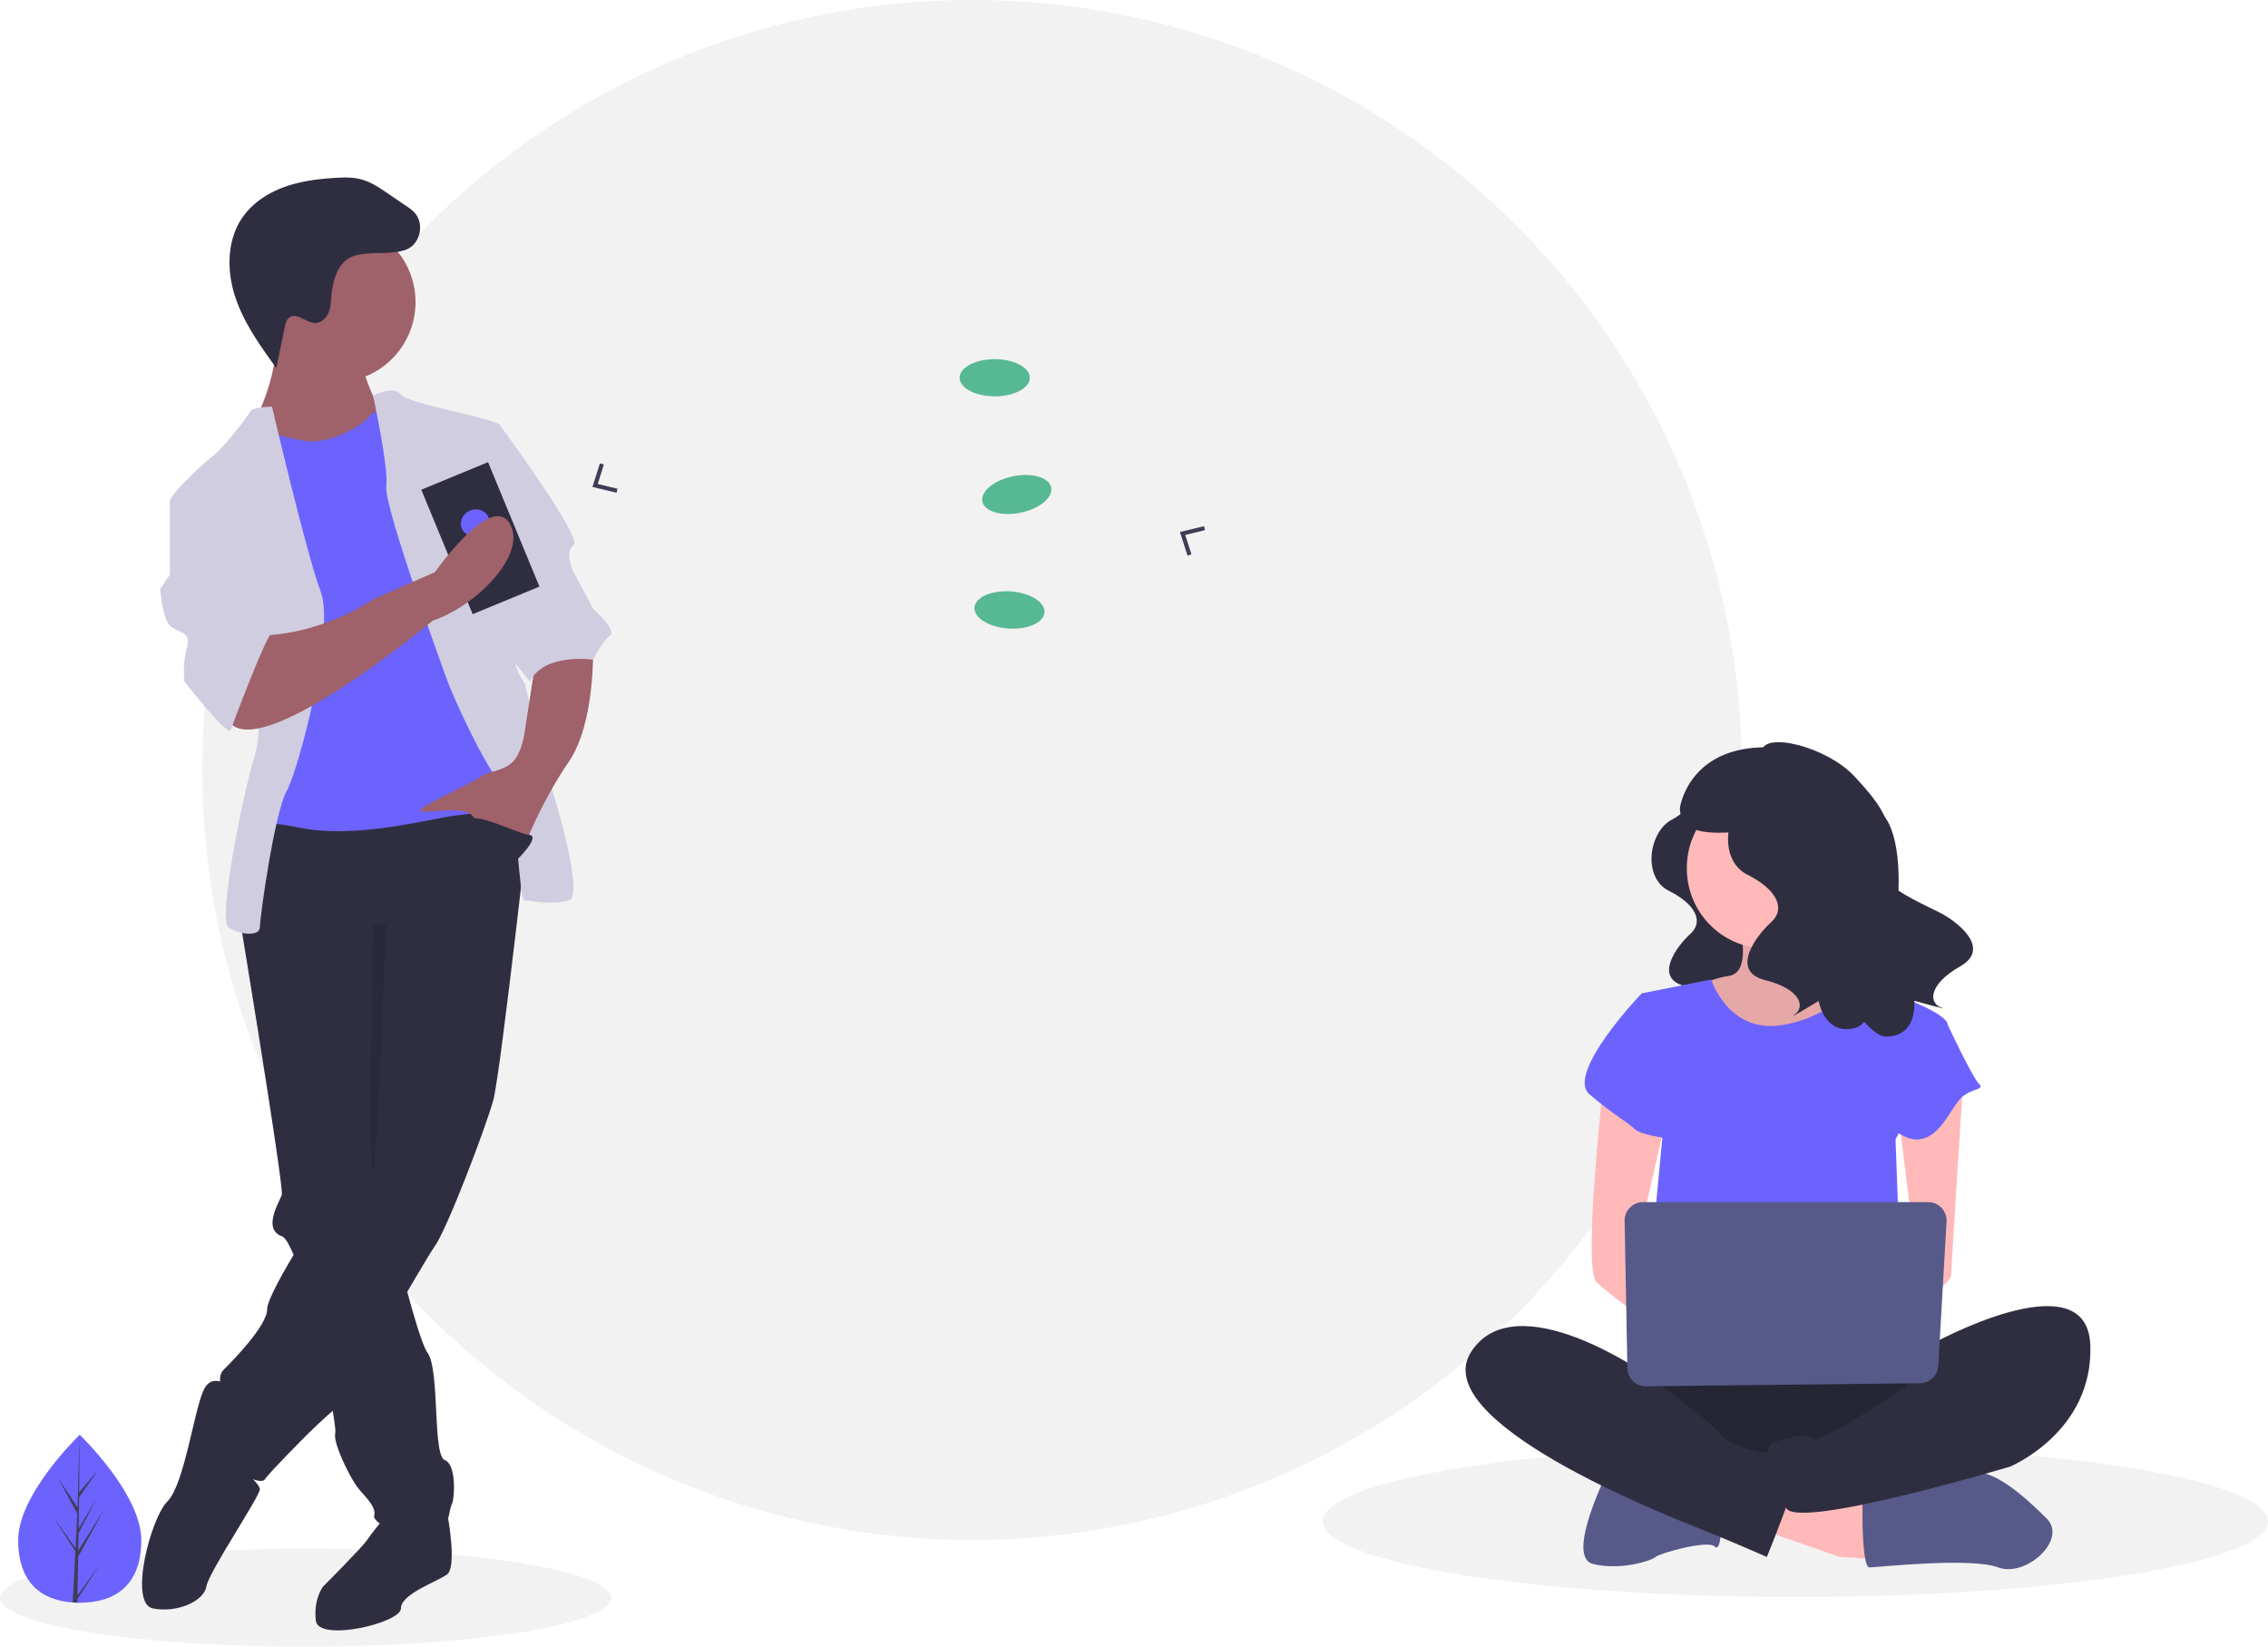 <svg id="ecb8a146-dd8f-4f83-ab4e-53bb1469e238" data-name="Layer 1" xmlns="http://www.w3.org/2000/svg" width="1099" height="797.68" viewBox="0 0 1099 797.68" style=""><title>transfer money</title><path fill="#f2f2f2" d="M98,373A373,373 0,1,1 844,373A373,373 0,1,1 98,373" class="VAjkMcbi_0"></path><path fill="#f2f2f2" d="M0,774A148,23.68 0,1,1 296,774A148,23.68 0,1,1 0,774" class="VAjkMcbi_1"></path><path fill="#f2f2f2" d="M641,736.969A229,36.64 0,1,1 1099,736.969A229,36.64 0,1,1 641,736.969" class="VAjkMcbi_2"></path><path d="M869.62,435.945s1.95,6.499-9.098,12.348-14.297,27.945-1.3,34.443,16.897,14.947,10.398,20.796-18.197,21.446-2.6,25.345,17.547,11.698,12.998,14.947,10.398-5.849,10.398-5.849,2.6,15.597,16.247,11.698,51.99-77.985,32.494-88.383S869.62,435.945,869.62,435.945Z" transform="translate(-50.5 -51.16)" fill="#2f2e41" class="VAjkMcbi_3"></path><path d="M893.175,498.697s6.741,23.594-5.056,25.279a46.052,46.052,0,0,0-20.224,8.426l21.909,28.65h40.447l25.279-25.279s-33.706-25.279-26.965-40.447S893.175,498.697,893.175,498.697Z" transform="translate(-50.5 -51.16)" fill="#ffb9b9" class="VAjkMcbi_4"></path><path d="M893.175,498.697s6.741,23.594-5.056,25.279a46.052,46.052,0,0,0-20.224,8.426l21.909,28.65h40.447l25.279-25.279s-33.706-25.279-26.965-40.447S893.175,498.697,893.175,498.697Z" transform="translate(-50.5 -51.16)" opacity="0.1" class="VAjkMcbi_5"></path><path fill="#ffb9b9" d="M852.787,740.779L891.549,754.261L918.513,755.946L916.828,732.352L861.213,715.904L852.787,740.779Z" class="VAjkMcbi_6"></path><path d="M953.003,786.882s0,23.594,3.371,23.594,48.874-5.056,62.356,0,33.706-13.482,23.594-23.594-26.606-25.279-36.897-21.909-52.424,11.797-52.424,11.797Z" transform="translate(-50.5 -51.16)" fill="#575a89" class="VAjkMcbi_7"></path><path d="M829.134,764.974s-20.224,40.447-6.741,43.818,28.65-1.685,30.335-3.371,25.279-8.426,28.65-5.056,3.371-13.482,3.371-13.482Z" transform="translate(-50.5 -51.16)" fill="#575a89" class="VAjkMcbi_8"></path><path d="M845.987,709.359s-32.021,43.818-8.426,55.615,136.509,11.797,144.936,0,11.797-48.874,0-52.244S845.987,709.359,845.987,709.359Z" transform="translate(-50.5 -51.16)" fill="#2f2e41" class="VAjkMcbi_9"></path><path d="M845.987,709.359s-32.021,43.818-8.426,55.615,136.509,11.797,144.936,0,11.797-48.874,0-52.244S845.987,709.359,845.987,709.359Z" transform="translate(-50.5 -51.16)" opacity="0.2" class="VAjkMcbi_10"></path><path fill="#ffb9b9" d="M817.396,420.572A38.762,38.762 0,1,1 894.919,420.572A38.762,38.762 0,1,1 817.396,420.572" class="VAjkMcbi_11"></path><path d="M845.987,532.403l33.706-6.741s8.426,26.965,35.391,21.909,33.706-21.909,33.706-21.909,20.224,8.426,21.909,8.426,23.594,8.426,23.594,13.482-25.279,55.615-25.279,55.615l3.371,91.006-124.712-3.371,8.426-89.321Z" transform="translate(-50.5 -51.16)" fill="#6c63ff" class="VAjkMcbi_12"></path><path d="M827.449,576.22s-10.112,89.321-3.371,96.062,33.706,25.279,33.706,25.279V677.338l-13.482-25.279,13.482-58.985Z" transform="translate(-50.5 -51.16)" fill="#ffb9b9" class="VAjkMcbi_13"></path><path d="M1001.877,573.692s-5.899,91.849-5.899,95.219-15.168,15.168-20.224,15.168-8.426-8.426-8.426-8.426l11.797-13.482-8.426-69.097Z" transform="translate(-50.5 -51.16)" fill="#ffb9b9" class="VAjkMcbi_14"></path><path d="M985.866,702.618s75.838-42.132,77.524,0-38.762,58.985-38.762,58.985-104.488,31.332-108.702,19.879-12.64-29.991-5.899-31.676,15.168-5.056,18.538-1.685,45.503-25.279,45.503-25.279Z" transform="translate(-50.5 -51.16)" fill="#2f2e41" class="VAjkMcbi_15"></path><path d="M1021.258,697.562s-15.168,6.741-20.224,11.797-26.965,13.482-26.965,13.482" transform="translate(-50.5 -51.16)" fill="none" stroke="#000" stroke-miterlimit="10" stroke-width="2" opacity="0.2" class="VAjkMcbi_16"></path><path d="M856.099,535.773l-10.112-3.371s-37.077,38.762-25.279,48.874,18.538,13.482,21.909,16.853,20.224,5.056,20.224,5.056Z" transform="translate(-50.5 -51.16)" fill="#6c63ff" class="VAjkMcbi_17"></path><path d="M979.125,544.2l15.168,3.371s11.797,25.279,15.168,28.65-5.056,1.685-10.112,8.426-10.112,18.538-20.224,18.538-23.594-16.853-23.594-16.853Z" transform="translate(-50.5 -51.16)" fill="#6c63ff" class="VAjkMcbi_18"></path><path d="M849.357,717.785s-64.041-45.503-85.95-11.797,94.377,79.209,111.23,85.95,32.021,13.482,32.021,13.482,15.168-37.077,15.168-43.818-11.797-6.741-15.168-6.741-18.538-3.371-21.909-8.426S849.357,717.785,849.357,717.785Z" transform="translate(-50.5 -51.16)" fill="#2f2e41" class="VAjkMcbi_19"></path><path d="M813.966,705.988s16.853,13.482,32.021,16.853,20.224,11.797,20.224,11.797" transform="translate(-50.5 -51.16)" fill="none" stroke="#000" stroke-miterlimit="10" stroke-width="2" opacity="0.2" class="VAjkMcbi_20"></path><path d="M837.732,642.622l1.346,71.356a8.933,8.933,0,0,0,9.032,8.764l132.79-1.492a8.933,8.933,0,0,0,8.818-8.418l4.031-69.864a8.933,8.933,0,0,0-8.918-9.447H846.663A8.933,8.933,0,0,0,837.732,642.622Z" transform="translate(-50.5 -51.16)" fill="#575a89" class="VAjkMcbi_21"></path><path d="M908.728,423.04s2.16,7.199-10.079,13.679-15.839,30.957-1.44,38.157,18.718,16.558,11.519,23.038-20.158,23.758-2.88,28.077,19.438,12.959,14.399,16.558,11.519-6.479,11.519-6.479,2.88,17.278,17.998,12.959,30.203-82.84,13.35-103.064C947.445,427.16,908.728,423.04,908.728,423.04Z" transform="translate(-50.5 -51.16)" fill="#2f2e41" class="VAjkMcbi_22"></path><path d="M904.13,415.629c.003-10.547,31.559-2.969,45.088,11.758,9.369,10.198,23.599,25.54,11.674,36.355s20.439,24.992,29.119,29.29,25.817,17.443,10.343,26.261-15.224,17.72-9.401,19.827-12.839-3.134-12.839-3.134,1.885,17.415-13.838,17.332-60.832-86.494-50.056-110.513C924.24,420.473,904.13,415.629,904.13,415.629Z" transform="translate(-50.5 -51.16)" fill="#2f2e41" class="VAjkMcbi_23"></path><path d="M910.965,413.318c-42.198-2.541-46.433,29.223-46.433,29.223.292,18.382,29.483,9.425,37.59,12.165,9.781-7.036,28.636-20.35,42.12-29.851A63.774,63.774,0,0,0,910.965,413.318Z" transform="translate(-50.5 -51.16)" fill="#2f2e41" class="VAjkMcbi_24"></path><path d="M898.942,616.008S861.09,438.609,624.169,309.92" transform="translate(-50.5 -51.16)" fill="none" stroke="#3f3d56" stroke-miterlimit="10" stroke-width="2" class="VAjkMcbi_25"></path><path fill="#3f3d56" d="M583.431,254.891L583.905,256.836L574.322,259.16L577.341,268.549L575.435,269.16L571.76,257.724L583.431,254.891Z" class="VAjkMcbi_26"></path><path d="M118.973,797.271c0,22.469-13.356,30.314-29.834,30.314q-.573,0-1.143-.013c-.763-.016-1.52-.053-2.267-.104-14.871-1.052-26.424-9.301-26.424-30.197,0-21.625,27.634-48.912,29.71-50.932l.004-.004c.08-.078.12-.116.12-.116S118.973,774.803,118.973,797.271Z" transform="translate(-50.5 -51.16)" fill="#6c63ff" class="VAjkMcbi_27"></path><path d="M88.052,824.148,98.964,808.901,88.025,825.822l-.029,1.75c-.763-.016-1.52-.053-2.267-.104l1.176-22.479-.009-.175.02-.033.111-2.123L76.061,785.696,87.062,801.067l.025.451.889-16.985-9.388-17.528,9.503,14.547.925-35.212.004-.12v.116L88.865,774.103l9.347-11.008L88.827,776.495l-.247,15.207,8.727-14.594-8.763,16.832-.138,8.454,12.669-20.313-12.717,23.263Z" transform="translate(-50.5 -51.16)" fill="#3f3d56" class="VAjkMcbi_28"></path><path d="M261.273,791.45l6.382-4.741s4.224,23.597-.489,27.132-22.391,9.428-22.391,16.498-40.068,16.498-41.246,5.892,3.535-16.498,3.535-16.498,18.855-18.855,21.212-22.391,8.249-10.606,8.249-10.606Z" transform="translate(-50.5 -51.16)" fill="#2f2e41" class="VAjkMcbi_29"></path><path d="M166.996,498.014s.177,1.037.483,2.934c.283,1.685.672,4.066,1.143,7,4.95,30.204,19.386,119.119,18.408,122.053-1.178,3.535-9.428,16.498,0,20.034.907.342,1.886,1.449,2.934,3.194a68.494,68.494,0,0,1,4.985,11.761c5.621,16.31,11.632,42.413,15.108,60.49,1.52,7.943,2.557,14.33,2.864,17.677a9.612,9.612,0,0,1,.035,2.333c-1.178,4.714,7.071,21.212,10.606,25.926s9.428,9.428,8.249,14.142,29.462,17.677,32.997,9.428,3.535-12.963,4.714-15.32,2.357-18.855-3.535-21.212-2.357-43.603-8.249-51.852c-1.968-2.746-4.973-12.044-8.12-23.227-1.237-4.384-2.487-9.051-3.712-13.729-4.973-19.174-9.38-38.465-9.38-38.465L237.704,493.3l-64.815-8.249-1.662,3.665-3.312,7.271Z" transform="translate(-50.5 -51.16)" fill="#2f2e41" class="VAjkMcbi_30"></path><path d="M163.461,724.278s-9.428-9.428-14.142,0-9.428,45.96-17.677,54.209-18.855,49.495-7.071,51.852,24.748-3.535,25.926-10.606S176.424,776.13,176.424,772.595s-16.498-16.498-16.498-16.498Z" transform="translate(-50.5 -51.16)" fill="#2f2e41" class="VAjkMcbi_31"></path><path d="M308.412,433.198s-15.32,137.88-18.855,150.843-22.391,62.458-28.283,70.708-43.603,75.422-48.317,78.957-14.142,12.963-14.142,12.963-17.677,17.677-20.034,21.212-22.391-7.071-23.569-14.142,1.178-18.855,2.357-23.569-2.357-11.785,1.178-15.32,21.212-21.212,21.212-29.462,30.64-56.566,42.425-67.172,9.428-28.283,9.428-28.283V518.047l-64.815-20.034s3.535-56.566,11.785-56.566S295.449,422.592,308.412,433.198Z" transform="translate(-50.5 -51.16)" fill="#2f2e41" class="VAjkMcbi_32"></path><path fill="#9f616a" d="M123.567,146.346A38.889,38.889 0,1,1 201.346,146.346A38.889,38.889 0,1,1 123.567,146.346" class="VAjkMcbi_33"></path><path d="M225.919,228.146s4.714,17.677,10.606,22.391-15.32,24.748-15.32,24.748l-40.068,2.357-7.071-22.391s12.963-25.926,9.428-42.425S225.919,228.146,225.919,228.146Z" transform="translate(-50.5 -51.16)" fill="#9f616a" class="VAjkMcbi_34"></path><path d="M242.418,248.18s-10.606,1.178-12.963,4.714-18.855,14.142-31.818,11.785-21.212-5.892-23.569-4.714-7.071,25.926-7.071,25.926l12.963,37.711-2.357,103.705-3.535,28.283s-7.071-9.428,21.212-3.535,64.815-4.714,76.6-5.892,31.818-4.714,32.997-11.785-3.535-32.997-3.535-32.997l-18.855-78.957-11.785-42.425Z" transform="translate(-50.5 -51.16)" fill="#6c63ff" class="VAjkMcbi_35"></path><path d="M231.271,242.861s9.968-5.287,13.504-.573,48.317,11.785,48.317,15.32,9.428,98.991,7.071,107.24,4.714,17.677,4.714,17.677l8.249,35.354s22.391,67.172,12.963,69.529-17.677,0-21.212,0-2.357-44.782-11.785-56.566-22.391-41.246-24.748-47.138-31.818-87.206-30.64-96.634S231.271,242.861,231.271,242.861Z" transform="translate(-50.5 -51.16)" fill="#d0cde1" class="VAjkMcbi_36"></path><path d="M182.316,248.18s-9.428,0-10.606,2.357S158.747,268.214,154.033,271.749,132.821,290.604,132.821,294.14s34.175,29.462,34.175,29.462,14.142,69.529,7.071,93.098-17.677,80.135-12.963,83.671,15.32,4.714,15.32,0,7.071-55.388,12.963-65.994,23.569-77.778,16.498-96.634S182.316,248.18,182.316,248.18Z" transform="translate(-50.5 -51.16)" fill="#d0cde1" class="VAjkMcbi_37"></path><path d="M337.873,364.847s1.178,36.532-11.785,55.388-21.212,40.068-21.212,40.068-21.212-5.892-24.748-12.963-25.926-1.178-25.926-3.535,27.105-14.142,29.462-16.498,10.606-2.357,15.32-7.071,5.892-15.32,5.892-15.32l4.714-30.64Z" transform="translate(-50.5 -51.16)" fill="#9f616a" class="VAjkMcbi_38"></path><path d="M239.741,173.528c2.992-.272,6.077-.571,8.721-1.997,5.925-3.195,7.496-12.294,2.986-17.291a22.344,22.344,0,0,0-4.143-3.331l-8.958-6.097c-3.962-2.697-8.017-5.437-12.638-6.709-4.179-1.15-8.594-1.032-12.92-.763-8.399.522-16.849,1.6-24.749,4.5s-15.268,7.751-20.052,14.673c-7.585,10.974-7.689,25.775-3.511,38.444s12.112,23.701,19.931,34.51l4.057-19.795c.361-1.763.829-3.695,2.295-4.739,3.645-2.593,8.103,2.731,12.576,2.697,2.874-.022,5.287-2.386,6.376-5.046s1.161-5.605,1.413-8.468c.534-6.064,2.653-14.502,8.396-17.847C224.872,173.153,233.726,174.074,239.741,173.528Z" transform="translate(-50.5 -51.16)" fill="#2f2e41" class="VAjkMcbi_39"></path><path d="M237.56,498.965s-3.98,115.127-6.337,118.663,0-119.025,0-119.025Z" transform="translate(-50.5 -51.16)" opacity="0.1" class="VAjkMcbi_40"></path><path d="M283.664,257.607h9.428s40.068,54.209,35.354,57.745,0,12.963,0,12.963l9.428,17.677s11.785,10.606,8.249,12.963-8.249,11.785-8.249,11.785-23.569-3.535-30.64,10.606L291.949,362.05Z" transform="translate(-50.5 -51.16)" fill="#d0cde1" class="VAjkMcbi_41"></path><path width="35" height="65.224" transform="translate(-148.088 80.569) rotate(-22.438)" fill="#2f2e41" d="M265.768 279.254 L300.768 279.254 L300.768 344.478 L265.768 344.478 Z" class="VAjkMcbi_42"></path><path transform="translate(-145.451 79.046) rotate(-22.438)" fill="#6c63ff" d="M273.75,304.458A7,6.431 0,1,1 287.75,304.458A7,6.431 0,1,1 273.75,304.458" class="VAjkMcbi_43"></path><path d="M260.095,351.884s-84.849,70.708-98.991,48.317,15.32-41.246,15.32-41.246,25.926,1.178,55.388-17.677l29.462-12.963s26.896-38.399,36.061-23.777S281.69,344.608,260.095,351.884Z" transform="translate(-50.5 -51.16)" fill="#9f616a" class="VAjkMcbi_44"></path><path d="M145.784,289.426,132.821,294.14v35.354l-4.714,7.071s1.178,14.142,4.714,17.677,10.606,2.357,8.249,10.606a44.667,44.667,0,0,0-1.178,16.498s21.212,27.105,22.391,23.569,17.677-47.138,20.034-47.138-23.569-68.351-23.569-68.351Z" transform="translate(-50.5 -51.16)" fill="#d0cde1" class="VAjkMcbi_45"></path><path d="M300.752,467.963s12.185-11.785,6.093-12.374-27.305-12.374-30.84-6.482S300.752,467.963,300.752,467.963Z" transform="translate(-50.5 -51.16)" fill="#2f2e41" class="VAjkMcbi_46"></path><path fill="#57b894" d="M465,183A17,9 0,1,1 499,183A17,9 0,1,1 465,183" class="VAjkMcbi_47"></path><path d="M597.5,264.16q-57.5-21.717-115,0v-47a199.038,199.038,0,0,1,115,0Z" transform="translate(-50.5 -51.16)" fill="none" stroke="#3f3d56" stroke-miterlimit="10" stroke-width="2" class="VAjkMcbi_48"></path><path d="M581.5,254.44q-41.5-15.674-83,0V220.519a143.653,143.653,0,0,1,83,0Z" transform="translate(-50.5 -51.16)" fill="none" stroke="#3f3d56" stroke-miterlimit="10" stroke-width="2" class="VAjkMcbi_49"></path><path fill="none" stroke="#3f3d56" stroke-miterlimit="10" stroke-width="2" d="M471,179A17,9 0,1,1 505,179A17,9 0,1,1 471,179" class="VAjkMcbi_50"></path><path transform="translate(-97.662 63.338) rotate(-11.535)" fill="#57b894" d="M526.2,290.706A17,9 0,1,1 560.2,290.706A17,9 0,1,1 526.2,290.706" class="VAjkMcbi_51"></path><path d="M612.886,307.101q-60.681-9.779-112.677,22.997l-9.399-46.051a199.038,199.038,0,0,1,112.677-22.997Z" transform="translate(-50.5 -51.16)" fill="none" stroke="#3f3d56" stroke-miterlimit="10" stroke-width="2" class="VAjkMcbi_52"></path><path d="M595.266,300.777q-43.796-7.058-81.323,16.598L507.159,284.139a143.653,143.653,0,0,1,81.323-16.598Z" transform="translate(-50.5 -51.16)" fill="none" stroke="#3f3d56" stroke-miterlimit="10" stroke-width="2" class="VAjkMcbi_53"></path><path transform="translate(-96.535 64.25) rotate(-11.535)" fill="none" stroke="#3f3d56" stroke-miterlimit="10" stroke-width="2" d="M531.279,285.587A17,9 0,1,1 565.279,285.587A17,9 0,1,1 531.279,285.587" class="VAjkMcbi_54"></path><path transform="translate(105.902 809.794) rotate(-86.019)" fill="#57b894" d="M530.675,346.645A9,17 0,1,1 548.675,346.645A9,17 0,1,1 530.675,346.645" class="VAjkMcbi_55"></path><path d="M602.435,381.085q-55.854-25.656-114.723-7.983l3.263-46.887a199.038,199.038,0,0,1,114.723,7.983Z" transform="translate(-50.5 -51.16)" fill="none" stroke="#3f3d56" stroke-miterlimit="10" stroke-width="2" class="VAjkMcbi_56"></path><path d="M587.149,370.278Q546.837,351.761,504.349,364.516l2.355-33.84a143.653,143.653,0,0,1,82.8,5.762Z" transform="translate(-50.5 -51.16)" fill="none" stroke="#3f3d56" stroke-miterlimit="10" stroke-width="2" class="VAjkMcbi_57"></path><path transform="translate(115.296 812.717) rotate(-86.019)" fill="none" stroke="#3f3d56" stroke-miterlimit="10" stroke-width="2" d="M536.938,343.071A9,17 0,1,1 554.938,343.071A9,17 0,1,1 536.938,343.071" class="VAjkMcbi_58"></path><path d="M465.422,265.251s-73.496-10.055-125.982,20.704" transform="translate(-50.5 -51.16)" fill="none" stroke="#3f3d56" stroke-miterlimit="10" stroke-width="2" class="VAjkMcbi_59"></path><path fill="#3f3d56" d="M290.708,224.459L292.617,225.063L289.633,234.462L299.227,236.751L298.76,238.698L287.077,235.907L290.708,224.459Z" class="VAjkMcbi_60"></path><style data-made-with="vivus-instant">.VAjkMcbi_0{stroke-dasharray:2344 2346;stroke-dashoffset:2345;animation:VAjkMcbi_draw_0 7200ms linear 0ms infinite,VAjkMcbi_fade 7200ms linear 0ms infinite;}.VAjkMcbi_1{stroke-dasharray:613 615;stroke-dashoffset:614;animation:VAjkMcbi_draw_1 7200ms linear 0ms infinite,VAjkMcbi_fade 7200ms linear 0ms infinite;}.VAjkMcbi_2{stroke-dasharray:949 951;stroke-dashoffset:950;animation:VAjkMcbi_draw_2 7200ms linear 0ms infinite,VAjkMcbi_fade 7200ms linear 0ms infinite;}.VAjkMcbi_3{stroke-dasharray:356 358;stroke-dashoffset:357;animation:VAjkMcbi_draw_3 7200ms linear 0ms infinite,VAjkMcbi_fade 7200ms linear 0ms infinite;}.VAjkMcbi_4{stroke-dasharray:257 259;stroke-dashoffset:258;animation:VAjkMcbi_draw_4 7200ms linear 0ms infinite,VAjkMcbi_fade 7200ms linear 0ms infinite;}.VAjkMcbi_5{stroke-dasharray:257 259;stroke-dashoffset:258;animation:VAjkMcbi_draw_5 7200ms linear 0ms infinite,VAjkMcbi_fade 7200ms linear 0ms infinite;}.VAjkMcbi_6{stroke-dasharray:176 178;stroke-dashoffset:177;animation:VAjkMcbi_draw_6 7200ms linear 0ms infinite,VAjkMcbi_fade 7200ms linear 0ms infinite;}.VAjkMcbi_7{stroke-dasharray:238 240;stroke-dashoffset:239;animation:VAjkMcbi_draw_7 7200ms linear 0ms infinite,VAjkMcbi_fade 7200ms linear 0ms infinite;}.VAjkMcbi_8{stroke-dasharray:185 187;stroke-dashoffset:186;animation:VAjkMcbi_draw_8 7200ms linear 0ms infinite,VAjkMcbi_fade 7200ms linear 0ms infinite;}.VAjkMcbi_9{stroke-dasharray:404 406;stroke-dashoffset:405;animation:VAjkMcbi_draw_9 7200ms linear 0ms infinite,VAjkMcbi_fade 7200ms linear 0ms infinite;}.VAjkMcbi_10{stroke-dasharray:404 406;stroke-dashoffset:405;animation:VAjkMcbi_draw_10 7200ms linear 0ms infinite,VAjkMcbi_fade 7200ms linear 0ms infinite;}.VAjkMcbi_11{stroke-dasharray:244 246;stroke-dashoffset:245;animation:VAjkMcbi_draw_11 7200ms linear 0ms infinite,VAjkMcbi_fade 7200ms linear 0ms infinite;}.VAjkMcbi_12{stroke-dasharray:610 612;stroke-dashoffset:611;animation:VAjkMcbi_draw_12 7200ms linear 0ms infinite,VAjkMcbi_fade 7200ms linear 0ms infinite;}.VAjkMcbi_13{stroke-dasharray:283 285;stroke-dashoffset:284;animation:VAjkMcbi_draw_13 7200ms linear 0ms infinite,VAjkMcbi_fade 7200ms linear 0ms infinite;}.VAjkMcbi_14{stroke-dasharray:259 261;stroke-dashoffset:260;animation:VAjkMcbi_draw_14 7200ms linear 0ms infinite,VAjkMcbi_fade 7200ms linear 0ms infinite;}.VAjkMcbi_15{stroke-dasharray:409 411;stroke-dashoffset:410;animation:VAjkMcbi_draw_15 7200ms linear 0ms infinite,VAjkMcbi_fade 7200ms linear 0ms infinite;}.VAjkMcbi_16{stroke-dasharray:54 56;stroke-dashoffset:55;animation:VAjkMcbi_draw_16 7200ms linear 0ms infinite,VAjkMcbi_fade 7200ms linear 0ms infinite;}.VAjkMcbi_17{stroke-dasharray:186 188;stroke-dashoffset:187;animation:VAjkMcbi_draw_17 7200ms linear 0ms infinite,VAjkMcbi_fade 7200ms linear 0ms infinite;}.VAjkMcbi_18{stroke-dasharray:170 172;stroke-dashoffset:171;animation:VAjkMcbi_draw_18 7200ms linear 0ms infinite,VAjkMcbi_fade 7200ms linear 0ms infinite;}.VAjkMcbi_19{stroke-dasharray:417 419;stroke-dashoffset:418;animation:VAjkMcbi_draw_19 7200ms linear 0ms infinite,VAjkMcbi_fade 7200ms linear 0ms infinite;}.VAjkMcbi_20{stroke-dasharray:61 63;stroke-dashoffset:62;animation:VAjkMcbi_draw_20 7200ms linear 0ms infinite,VAjkMcbi_fade 7200ms linear 0ms infinite;}.VAjkMcbi_21{stroke-dasharray:469 471;stroke-dashoffset:470;animation:VAjkMcbi_draw_21 7200ms linear 0ms infinite,VAjkMcbi_fade 7200ms linear 0ms infinite;}.VAjkMcbi_22{stroke-dasharray:369 371;stroke-dashoffset:370;animation:VAjkMcbi_draw_22 7200ms linear 0ms infinite,VAjkMcbi_fade 7200ms linear 0ms infinite;}.VAjkMcbi_23{stroke-dasharray:408 410;stroke-dashoffset:409;animation:VAjkMcbi_draw_23 7200ms linear 0ms infinite,VAjkMcbi_fade 7200ms linear 0ms infinite;}.VAjkMcbi_24{stroke-dasharray:192 194;stroke-dashoffset:193;animation:VAjkMcbi_draw_24 7200ms linear 0ms infinite,VAjkMcbi_fade 7200ms linear 0ms infinite;}.VAjkMcbi_25{stroke-dasharray:422 424;stroke-dashoffset:423;animation:VAjkMcbi_draw_25 7200ms linear 0ms infinite,VAjkMcbi_fade 7200ms linear 0ms infinite;}.VAjkMcbi_26{stroke-dasharray:48 50;stroke-dashoffset:49;animation:VAjkMcbi_draw_26 7200ms linear 0ms infinite,VAjkMcbi_fade 7200ms linear 0ms infinite;}.VAjkMcbi_27{stroke-dasharray:218 220;stroke-dashoffset:219;animation:VAjkMcbi_draw_27 7200ms linear 0ms infinite,VAjkMcbi_fade 7200ms linear 0ms infinite;}.VAjkMcbi_28{stroke-dasharray:385 387;stroke-dashoffset:386;animation:VAjkMcbi_draw_28 7200ms linear 0ms infinite,VAjkMcbi_fade 7200ms linear 0ms infinite;}.VAjkMcbi_29{stroke-dasharray:198 200;stroke-dashoffset:199;animation:VAjkMcbi_draw_29 7200ms linear 0ms infinite,VAjkMcbi_fade 7200ms linear 0ms infinite;}.VAjkMcbi_30{stroke-dasharray:728 730;stroke-dashoffset:729;animation:VAjkMcbi_draw_30 7200ms linear 0ms infinite,VAjkMcbi_fade 7200ms linear 0ms infinite;}.VAjkMcbi_31{stroke-dasharray:271 273;stroke-dashoffset:272;animation:VAjkMcbi_draw_31 7200ms linear 0ms infinite,VAjkMcbi_fade 7200ms linear 0ms infinite;}.VAjkMcbi_32{stroke-dasharray:916 918;stroke-dashoffset:917;animation:VAjkMcbi_draw_32 7200ms linear 0ms infinite,VAjkMcbi_fade 7200ms linear 0ms infinite;}.VAjkMcbi_33{stroke-dasharray:245 247;stroke-dashoffset:246;animation:VAjkMcbi_draw_33 7200ms linear 0ms infinite,VAjkMcbi_fade 7200ms linear 0ms infinite;}.VAjkMcbi_34{stroke-dasharray:215 217;stroke-dashoffset:216;animation:VAjkMcbi_draw_34 7200ms linear 0ms infinite,VAjkMcbi_fade 7200ms linear 0ms infinite;}.VAjkMcbi_35{stroke-dasharray:614 616;stroke-dashoffset:615;animation:VAjkMcbi_draw_35 7200ms linear 0ms infinite,VAjkMcbi_fade 7200ms linear 0ms infinite;}.VAjkMcbi_36{stroke-dasharray:581 583;stroke-dashoffset:582;animation:VAjkMcbi_draw_36 7200ms linear 0ms infinite,VAjkMcbi_fade 7200ms linear 0ms infinite;}.VAjkMcbi_37{stroke-dasharray:572 574;stroke-dashoffset:573;animation:VAjkMcbi_draw_37 7200ms linear 0ms infinite,VAjkMcbi_fade 7200ms linear 0ms infinite;}.VAjkMcbi_38{stroke-dasharray:288 290;stroke-dashoffset:289;animation:VAjkMcbi_draw_38 7200ms linear 0ms infinite,VAjkMcbi_fade 7200ms linear 0ms infinite;}.VAjkMcbi_39{stroke-dasharray:301 303;stroke-dashoffset:302;animation:VAjkMcbi_draw_39 7200ms linear 0ms infinite,VAjkMcbi_fade 7200ms linear 0ms infinite;}.VAjkMcbi_40{stroke-dasharray:245 247;stroke-dashoffset:246;animation:VAjkMcbi_draw_40 7200ms linear 0ms infinite,VAjkMcbi_fade 7200ms linear 0ms infinite;}.VAjkMcbi_41{stroke-dasharray:307 309;stroke-dashoffset:308;animation:VAjkMcbi_draw_41 7200ms linear 0ms infinite,VAjkMcbi_fade 7200ms linear 0ms infinite;}.VAjkMcbi_42{stroke-dasharray:201 203;stroke-dashoffset:202;animation:VAjkMcbi_draw_42 7200ms linear 0ms infinite,VAjkMcbi_fade 7200ms linear 0ms infinite;}.VAjkMcbi_43{stroke-dasharray:43 45;stroke-dashoffset:44;animation:VAjkMcbi_draw_43 7200ms linear 0ms infinite,VAjkMcbi_fade 7200ms linear 0ms infinite;}.VAjkMcbi_44{stroke-dasharray:371 373;stroke-dashoffset:372;animation:VAjkMcbi_draw_44 7200ms linear 0ms infinite,VAjkMcbi_fade 7200ms linear 0ms infinite;}.VAjkMcbi_45{stroke-dasharray:279 281;stroke-dashoffset:280;animation:VAjkMcbi_draw_45 7200ms linear 0ms infinite,VAjkMcbi_fade 7200ms linear 0ms infinite;}.VAjkMcbi_46{stroke-dasharray:82 84;stroke-dashoffset:83;animation:VAjkMcbi_draw_46 7200ms linear 0ms infinite,VAjkMcbi_fade 7200ms linear 0ms infinite;}.VAjkMcbi_47{stroke-dasharray:84 86;stroke-dashoffset:85;animation:VAjkMcbi_draw_47 7200ms linear 0ms infinite,VAjkMcbi_fade 7200ms linear 0ms infinite;}.VAjkMcbi_48{stroke-dasharray:329 331;stroke-dashoffset:330;animation:VAjkMcbi_draw_48 7200ms linear 0ms infinite,VAjkMcbi_fade 7200ms linear 0ms infinite;}.VAjkMcbi_49{stroke-dasharray:237 239;stroke-dashoffset:238;animation:VAjkMcbi_draw_49 7200ms linear 0ms infinite,VAjkMcbi_fade 7200ms linear 0ms infinite;}.VAjkMcbi_50{stroke-dasharray:84 86;stroke-dashoffset:85;animation:VAjkMcbi_draw_50 7200ms linear 0ms infinite,VAjkMcbi_fade 7200ms linear 0ms infinite;}.VAjkMcbi_51{stroke-dasharray:84 86;stroke-dashoffset:85;animation:VAjkMcbi_draw_51 7200ms linear 0ms infinite,VAjkMcbi_fade 7200ms linear 0ms infinite;}.VAjkMcbi_52{stroke-dasharray:329 331;stroke-dashoffset:330;animation:VAjkMcbi_draw_52 7200ms linear 0ms infinite,VAjkMcbi_fade 7200ms linear 0ms infinite;}.VAjkMcbi_53{stroke-dasharray:237 239;stroke-dashoffset:238;animation:VAjkMcbi_draw_53 7200ms linear 0ms infinite,VAjkMcbi_fade 7200ms linear 0ms infinite;}.VAjkMcbi_54{stroke-dasharray:84 86;stroke-dashoffset:85;animation:VAjkMcbi_draw_54 7200ms linear 0ms infinite,VAjkMcbi_fade 7200ms linear 0ms infinite;}.VAjkMcbi_55{stroke-dasharray:84 86;stroke-dashoffset:85;animation:VAjkMcbi_draw_55 7200ms linear 0ms infinite,VAjkMcbi_fade 7200ms linear 0ms infinite;}.VAjkMcbi_56{stroke-dasharray:329 331;stroke-dashoffset:330;animation:VAjkMcbi_draw_56 7200ms linear 0ms infinite,VAjkMcbi_fade 7200ms linear 0ms infinite;}.VAjkMcbi_57{stroke-dasharray:237 239;stroke-dashoffset:238;animation:VAjkMcbi_draw_57 7200ms linear 0ms infinite,VAjkMcbi_fade 7200ms linear 0ms infinite;}.VAjkMcbi_58{stroke-dasharray:84 86;stroke-dashoffset:85;animation:VAjkMcbi_draw_58 7200ms linear 0ms infinite,VAjkMcbi_fade 7200ms linear 0ms infinite;}.VAjkMcbi_59{stroke-dasharray:130 132;stroke-dashoffset:131;animation:VAjkMcbi_draw_59 7200ms linear 0ms infinite,VAjkMcbi_fade 7200ms linear 0ms infinite;}.VAjkMcbi_60{stroke-dasharray:48 50;stroke-dashoffset:49;animation:VAjkMcbi_draw_60 7200ms linear 0ms infinite,VAjkMcbi_fade 7200ms linear 0ms infinite;}@keyframes VAjkMcbi_draw{100%{stroke-dashoffset:0;}}@keyframes VAjkMcbi_fade{0%{stroke-opacity:1;}94.444%{stroke-opacity:1;}100%{stroke-opacity:0;}}@keyframes VAjkMcbi_draw_0{11.111%{stroke-dashoffset: 2345}38.889%{ stroke-dashoffset: 0;}100%{ stroke-dashoffset: 0;}}@keyframes VAjkMcbi_draw_1{11.343%{stroke-dashoffset: 614}39.12%{ stroke-dashoffset: 0;}100%{ stroke-dashoffset: 0;}}@keyframes VAjkMcbi_draw_2{11.574%{stroke-dashoffset: 950}39.352%{ stroke-dashoffset: 0;}100%{ stroke-dashoffset: 0;}}@keyframes VAjkMcbi_draw_3{11.806%{stroke-dashoffset: 357}39.583%{ stroke-dashoffset: 0;}100%{ stroke-dashoffset: 0;}}@keyframes VAjkMcbi_draw_4{12.037%{stroke-dashoffset: 258}39.815%{ stroke-dashoffset: 0;}100%{ stroke-dashoffset: 0;}}@keyframes VAjkMcbi_draw_5{12.269%{stroke-dashoffset: 258}40.046%{ stroke-dashoffset: 0;}100%{ stroke-dashoffset: 0;}}@keyframes VAjkMcbi_draw_6{12.5%{stroke-dashoffset: 177}40.278%{ stroke-dashoffset: 0;}100%{ stroke-dashoffset: 0;}}@keyframes VAjkMcbi_draw_7{12.731%{stroke-dashoffset: 239}40.509%{ stroke-dashoffset: 0;}100%{ stroke-dashoffset: 0;}}@keyframes VAjkMcbi_draw_8{12.963%{stroke-dashoffset: 186}40.741%{ stroke-dashoffset: 0;}100%{ stroke-dashoffset: 0;}}@keyframes VAjkMcbi_draw_9{13.194%{stroke-dashoffset: 405}40.972%{ stroke-dashoffset: 0;}100%{ stroke-dashoffset: 0;}}@keyframes VAjkMcbi_draw_10{13.426%{stroke-dashoffset: 405}41.204%{ stroke-dashoffset: 0;}100%{ stroke-dashoffset: 0;}}@keyframes VAjkMcbi_draw_11{13.657%{stroke-dashoffset: 245}41.435%{ stroke-dashoffset: 0;}100%{ stroke-dashoffset: 0;}}@keyframes VAjkMcbi_draw_12{13.889%{stroke-dashoffset: 611}41.667%{ stroke-dashoffset: 0;}100%{ stroke-dashoffset: 0;}}@keyframes VAjkMcbi_draw_13{14.12%{stroke-dashoffset: 284}41.898%{ stroke-dashoffset: 0;}100%{ stroke-dashoffset: 0;}}@keyframes VAjkMcbi_draw_14{14.352%{stroke-dashoffset: 260}42.13%{ stroke-dashoffset: 0;}100%{ stroke-dashoffset: 0;}}@keyframes VAjkMcbi_draw_15{14.583%{stroke-dashoffset: 410}42.361%{ stroke-dashoffset: 0;}100%{ stroke-dashoffset: 0;}}@keyframes VAjkMcbi_draw_16{14.815%{stroke-dashoffset: 55}42.593%{ stroke-dashoffset: 0;}100%{ stroke-dashoffset: 0;}}@keyframes VAjkMcbi_draw_17{15.046%{stroke-dashoffset: 187}42.824%{ stroke-dashoffset: 0;}100%{ stroke-dashoffset: 0;}}@keyframes VAjkMcbi_draw_18{15.278%{stroke-dashoffset: 171}43.056%{ stroke-dashoffset: 0;}100%{ stroke-dashoffset: 0;}}@keyframes VAjkMcbi_draw_19{15.509%{stroke-dashoffset: 418}43.287%{ stroke-dashoffset: 0;}100%{ stroke-dashoffset: 0;}}@keyframes VAjkMcbi_draw_20{15.741%{stroke-dashoffset: 62}43.519%{ stroke-dashoffset: 0;}100%{ stroke-dashoffset: 0;}}@keyframes VAjkMcbi_draw_21{15.972%{stroke-dashoffset: 470}43.75%{ stroke-dashoffset: 0;}100%{ stroke-dashoffset: 0;}}@keyframes VAjkMcbi_draw_22{16.204%{stroke-dashoffset: 370}43.981%{ stroke-dashoffset: 0;}100%{ stroke-dashoffset: 0;}}@keyframes VAjkMcbi_draw_23{16.435%{stroke-dashoffset: 409}44.213%{ stroke-dashoffset: 0;}100%{ stroke-dashoffset: 0;}}@keyframes VAjkMcbi_draw_24{16.667%{stroke-dashoffset: 193}44.444%{ stroke-dashoffset: 0;}100%{ stroke-dashoffset: 0;}}@keyframes VAjkMcbi_draw_25{16.898%{stroke-dashoffset: 423}44.676%{ stroke-dashoffset: 0;}100%{ stroke-dashoffset: 0;}}@keyframes VAjkMcbi_draw_26{17.13%{stroke-dashoffset: 49}44.907%{ stroke-dashoffset: 0;}100%{ stroke-dashoffset: 0;}}@keyframes VAjkMcbi_draw_27{17.361%{stroke-dashoffset: 219}45.139%{ stroke-dashoffset: 0;}100%{ stroke-dashoffset: 0;}}@keyframes VAjkMcbi_draw_28{17.593%{stroke-dashoffset: 386}45.37%{ stroke-dashoffset: 0;}100%{ stroke-dashoffset: 0;}}@keyframes VAjkMcbi_draw_29{17.824%{stroke-dashoffset: 199}45.602%{ stroke-dashoffset: 0;}100%{ stroke-dashoffset: 0;}}@keyframes VAjkMcbi_draw_30{18.056%{stroke-dashoffset: 729}45.833%{ stroke-dashoffset: 0;}100%{ stroke-dashoffset: 0;}}@keyframes VAjkMcbi_draw_31{18.287%{stroke-dashoffset: 272}46.065%{ stroke-dashoffset: 0;}100%{ stroke-dashoffset: 0;}}@keyframes VAjkMcbi_draw_32{18.519%{stroke-dashoffset: 917}46.296%{ stroke-dashoffset: 0;}100%{ stroke-dashoffset: 0;}}@keyframes VAjkMcbi_draw_33{18.75%{stroke-dashoffset: 246}46.528%{ stroke-dashoffset: 0;}100%{ stroke-dashoffset: 0;}}@keyframes VAjkMcbi_draw_34{18.981%{stroke-dashoffset: 216}46.759%{ stroke-dashoffset: 0;}100%{ stroke-dashoffset: 0;}}@keyframes VAjkMcbi_draw_35{19.213%{stroke-dashoffset: 615}46.991%{ stroke-dashoffset: 0;}100%{ stroke-dashoffset: 0;}}@keyframes VAjkMcbi_draw_36{19.444%{stroke-dashoffset: 582}47.222%{ stroke-dashoffset: 0;}100%{ stroke-dashoffset: 0;}}@keyframes VAjkMcbi_draw_37{19.676%{stroke-dashoffset: 573}47.454%{ stroke-dashoffset: 0;}100%{ stroke-dashoffset: 0;}}@keyframes VAjkMcbi_draw_38{19.907%{stroke-dashoffset: 289}47.685%{ stroke-dashoffset: 0;}100%{ stroke-dashoffset: 0;}}@keyframes VAjkMcbi_draw_39{20.139%{stroke-dashoffset: 302}47.917%{ stroke-dashoffset: 0;}100%{ stroke-dashoffset: 0;}}@keyframes VAjkMcbi_draw_40{20.37%{stroke-dashoffset: 246}48.148%{ stroke-dashoffset: 0;}100%{ stroke-dashoffset: 0;}}@keyframes VAjkMcbi_draw_41{20.602%{stroke-dashoffset: 308}48.38%{ stroke-dashoffset: 0;}100%{ stroke-dashoffset: 0;}}@keyframes VAjkMcbi_draw_42{20.833%{stroke-dashoffset: 202}48.611%{ stroke-dashoffset: 0;}100%{ stroke-dashoffset: 0;}}@keyframes VAjkMcbi_draw_43{21.065%{stroke-dashoffset: 44}48.843%{ stroke-dashoffset: 0;}100%{ stroke-dashoffset: 0;}}@keyframes VAjkMcbi_draw_44{21.296%{stroke-dashoffset: 372}49.074%{ stroke-dashoffset: 0;}100%{ stroke-dashoffset: 0;}}@keyframes VAjkMcbi_draw_45{21.528%{stroke-dashoffset: 280}49.306%{ stroke-dashoffset: 0;}100%{ stroke-dashoffset: 0;}}@keyframes VAjkMcbi_draw_46{21.759%{stroke-dashoffset: 83}49.537%{ stroke-dashoffset: 0;}100%{ stroke-dashoffset: 0;}}@keyframes VAjkMcbi_draw_47{21.991%{stroke-dashoffset: 85}49.769%{ stroke-dashoffset: 0;}100%{ stroke-dashoffset: 0;}}@keyframes VAjkMcbi_draw_48{22.222%{stroke-dashoffset: 330}50%{ stroke-dashoffset: 0;}100%{ stroke-dashoffset: 0;}}@keyframes VAjkMcbi_draw_49{22.454%{stroke-dashoffset: 238}50.231%{ stroke-dashoffset: 0;}100%{ stroke-dashoffset: 0;}}@keyframes VAjkMcbi_draw_50{22.685%{stroke-dashoffset: 85}50.463%{ stroke-dashoffset: 0;}100%{ stroke-dashoffset: 0;}}@keyframes VAjkMcbi_draw_51{22.917%{stroke-dashoffset: 85}50.694%{ stroke-dashoffset: 0;}100%{ stroke-dashoffset: 0;}}@keyframes VAjkMcbi_draw_52{23.148%{stroke-dashoffset: 330}50.926%{ stroke-dashoffset: 0;}100%{ stroke-dashoffset: 0;}}@keyframes VAjkMcbi_draw_53{23.38%{stroke-dashoffset: 238}51.157%{ stroke-dashoffset: 0;}100%{ stroke-dashoffset: 0;}}@keyframes VAjkMcbi_draw_54{23.611%{stroke-dashoffset: 85}51.389%{ stroke-dashoffset: 0;}100%{ stroke-dashoffset: 0;}}@keyframes VAjkMcbi_draw_55{23.843%{stroke-dashoffset: 85}51.62%{ stroke-dashoffset: 0;}100%{ stroke-dashoffset: 0;}}@keyframes VAjkMcbi_draw_56{24.074%{stroke-dashoffset: 330}51.852%{ stroke-dashoffset: 0;}100%{ stroke-dashoffset: 0;}}@keyframes VAjkMcbi_draw_57{24.306%{stroke-dashoffset: 238}52.083%{ stroke-dashoffset: 0;}100%{ stroke-dashoffset: 0;}}@keyframes VAjkMcbi_draw_58{24.537%{stroke-dashoffset: 85}52.315%{ stroke-dashoffset: 0;}100%{ stroke-dashoffset: 0;}}@keyframes VAjkMcbi_draw_59{24.769%{stroke-dashoffset: 131}52.546%{ stroke-dashoffset: 0;}100%{ stroke-dashoffset: 0;}}@keyframes VAjkMcbi_draw_60{25%{stroke-dashoffset: 49}52.778%{ stroke-dashoffset: 0;}100%{ stroke-dashoffset: 0;}}</style></svg>